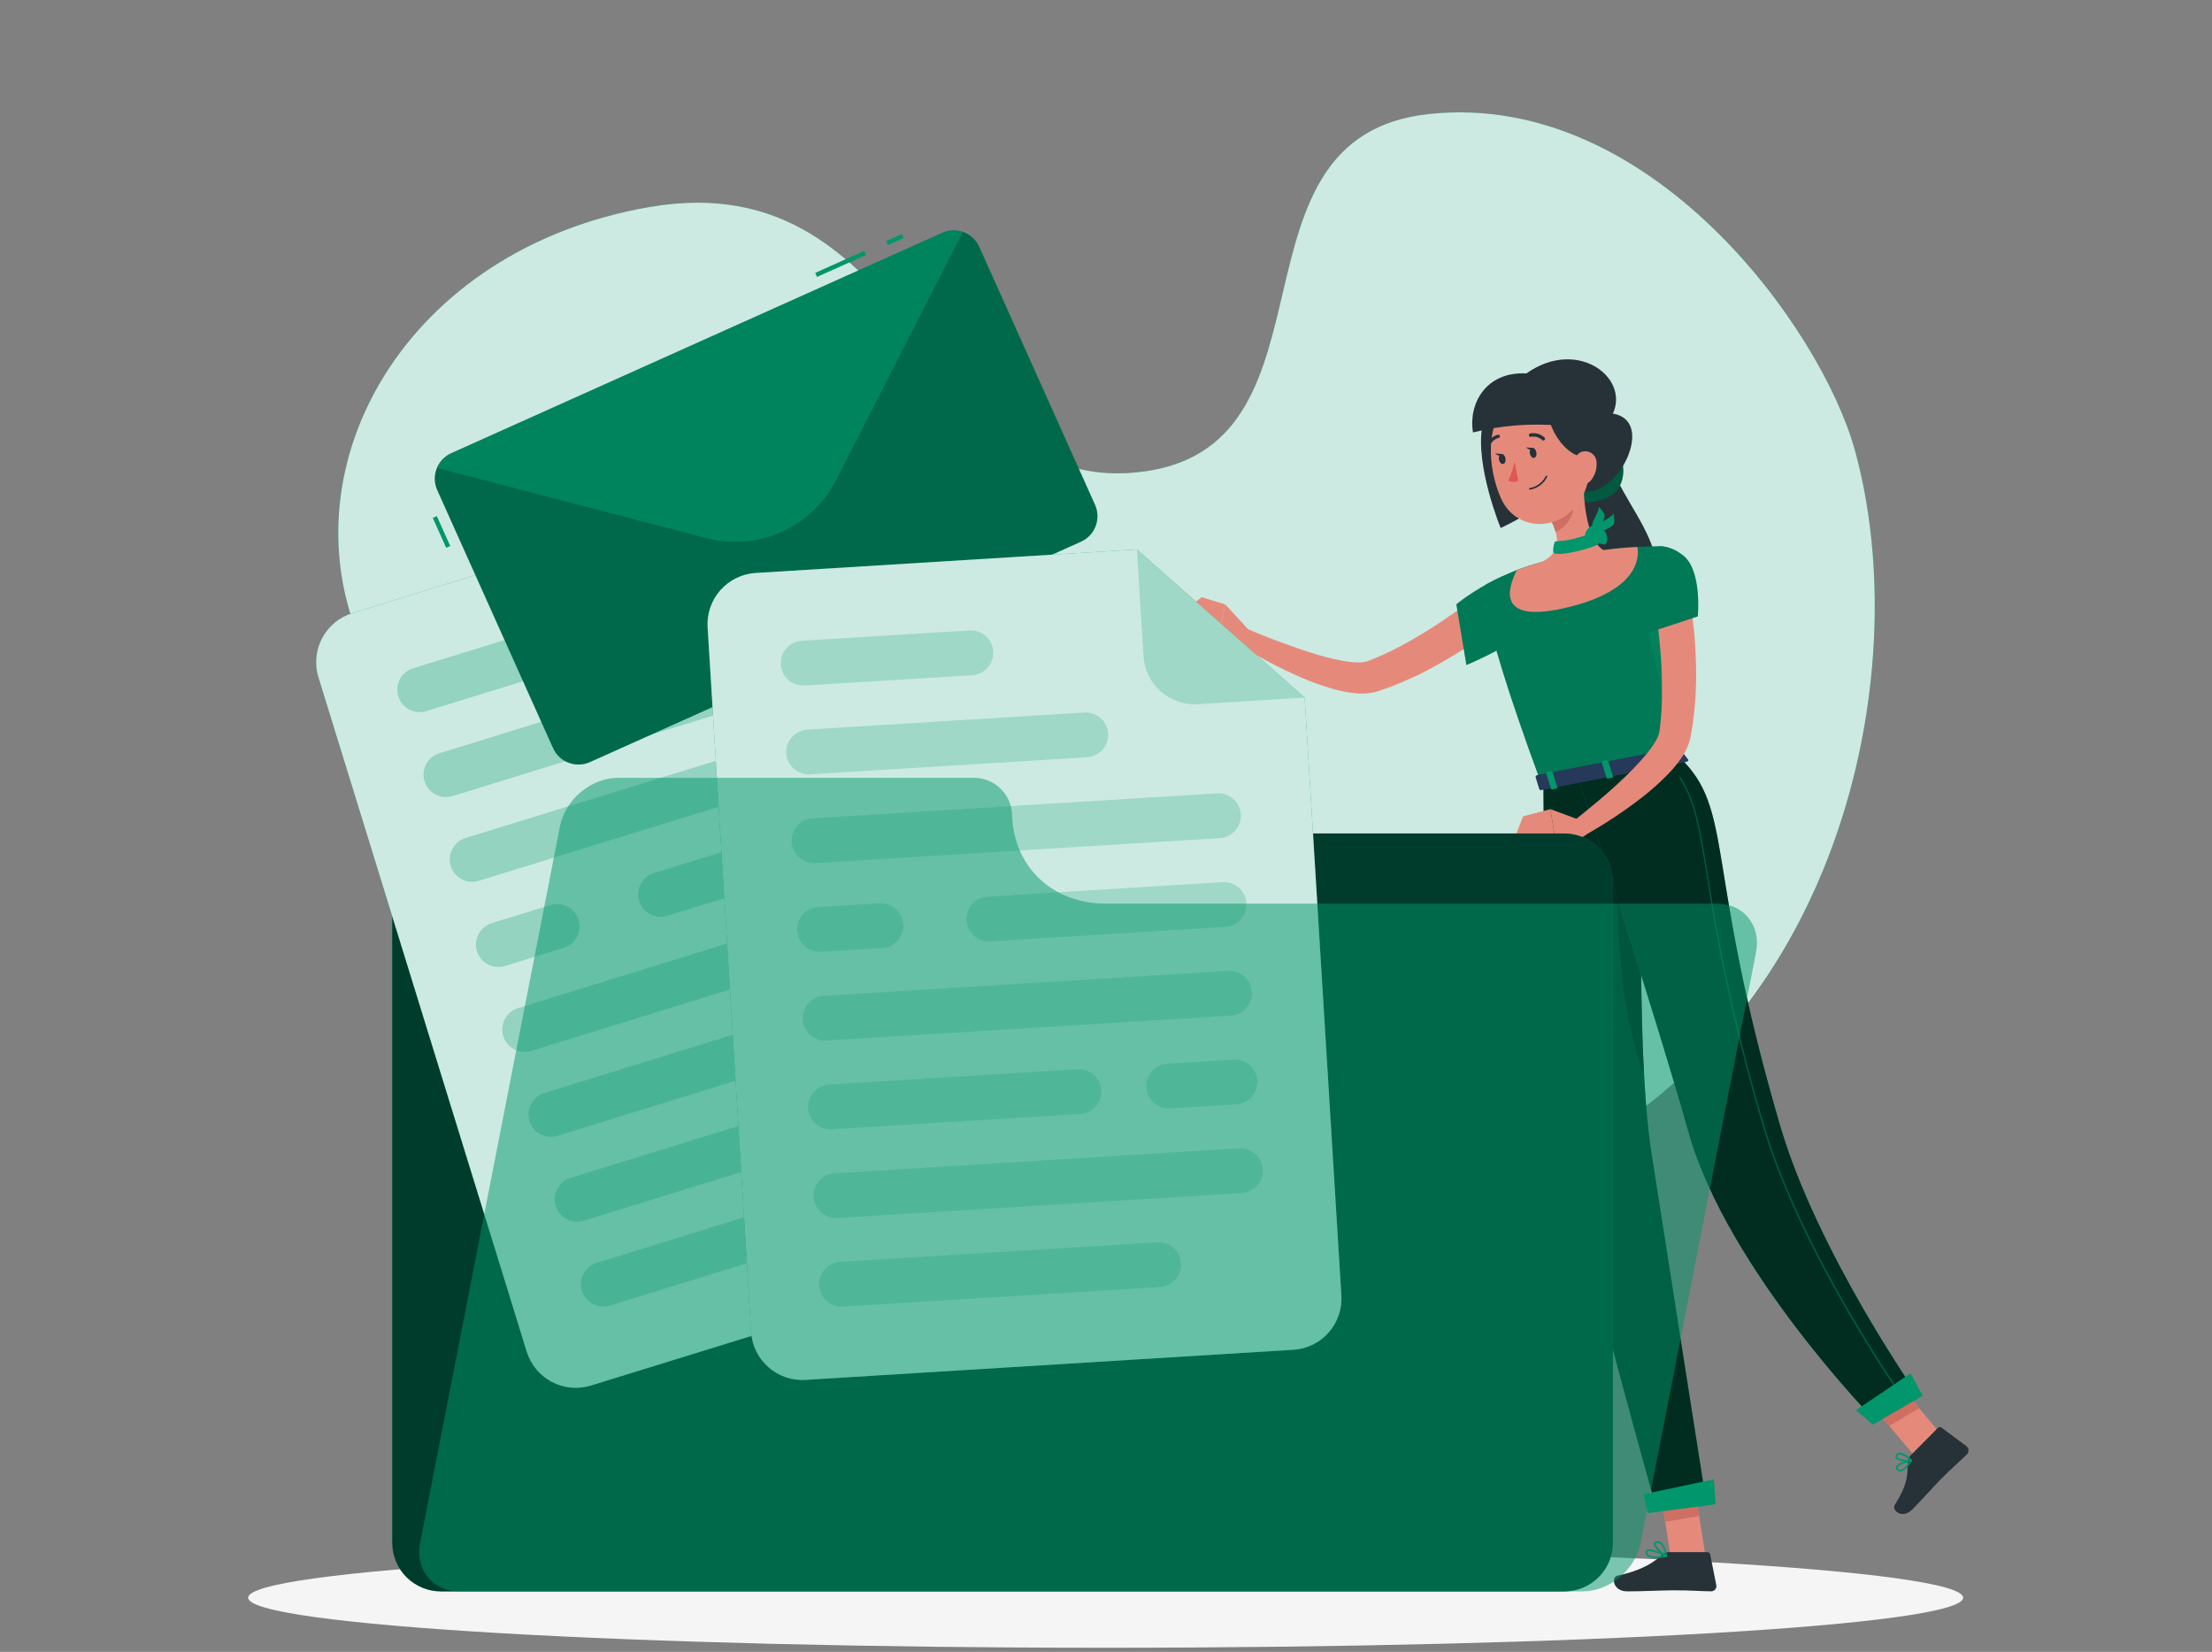 <svg width="537" height="401" viewBox="0 0 537 401" fill="none" xmlns="http://www.w3.org/2000/svg">
<rect x="0" y="0" width="537" height="401" fill="#808080" stroke="none"/>
<path d="M158.579 273.78C165.655 275.796 173.129 275.967 180.29 274.275C187.451 272.584 194.059 269.086 199.485 264.117C210.511 254.111 225.671 249.752 239.876 250.482C265.192 251.695 287.879 265.191 308.965 274.854C318.757 279.363 328.881 283.711 339.994 285.816C366.835 290.937 391.271 277.688 411.069 258.556C451.868 219.163 462.658 154.239 450.311 109.318C442.216 79.9 400.805 21.955 346.951 27.667C295.856 33.099 326.627 107.171 278.302 114.375C224.909 122.341 223.019 38.929 157.602 50.267C98.551 60.51 69.143 112.925 87.589 155.914C96.597 176.904 113.839 193.428 123.019 214.203C132.875 236.503 128.506 264.729 158.579 273.78Z" fill="#01966B"/>
<path opacity="0.8" d="M158.579 273.78C165.655 275.796 173.129 275.967 180.29 274.275C187.451 272.584 194.059 269.086 199.485 264.117C210.511 254.111 225.671 249.752 239.876 250.482C265.192 251.695 287.879 265.191 308.965 274.854C318.757 279.363 328.881 283.711 339.994 285.816C366.835 290.937 391.271 277.688 411.069 258.556C451.868 219.163 462.658 154.239 450.311 109.318C442.216 79.9 400.805 21.955 346.951 27.667C295.856 33.099 326.627 107.171 278.302 114.375C224.909 122.341 223.019 38.929 157.602 50.267C98.551 60.51 69.143 112.925 87.589 155.914C96.597 176.904 113.839 193.428 123.019 214.203C132.875 236.503 128.506 264.729 158.579 273.78Z" fill="white"/>
<path d="M268.412 400.003C383.382 400.003 476.583 394.561 476.583 387.849C476.583 381.137 383.382 375.695 268.412 375.695C153.443 375.695 60.242 381.137 60.242 387.849C60.242 394.561 153.443 400.003 268.412 400.003Z" fill="#F5F5F5"/>
<path d="M392.045 114.882C393.548 119.918 401.3 129.345 401.912 136.205C402.524 143.066 389.307 154.039 389.307 154.039C389.307 154.039 379.429 121.013 385.613 117.159C391.798 113.304 392.045 114.882 392.045 114.882Z" fill="#263238"/>
<path d="M364.903 150.563C362.563 152.517 360.265 154.16 357.871 155.845C355.477 157.531 353.007 159.066 350.495 160.505C347.973 161.997 345.375 163.355 342.711 164.574C341.358 165.186 340.016 165.787 338.62 166.313C337.933 166.593 337.235 166.861 336.527 167.097L334.379 167.849C332.543 168.362 330.623 168.501 328.732 168.257C327.151 168.072 325.587 167.77 324.051 167.355C321.188 166.563 318.385 165.565 315.666 164.37C310.386 162.065 305.292 159.355 300.43 156.264L302.438 152.528C304.972 153.601 307.57 154.675 310.147 155.609C312.724 156.543 315.322 157.531 317.92 158.336C320.453 159.166 323.035 159.84 325.651 160.355C326.851 160.589 328.068 160.737 329.29 160.795C330.202 160.865 331.118 160.771 331.996 160.516C334.445 159.578 336.84 158.503 339.168 157.295C340.36 156.672 341.541 156.039 342.7 155.351C343.86 154.664 345.041 153.999 346.189 153.29C348.498 151.862 350.752 150.348 352.986 148.791C355.219 147.235 357.441 145.57 359.428 143.992L364.903 150.563Z" fill="#E58A7B"/>
<path d="M370.573 139.128C367.91 137.045 356.894 143.862 353.555 146.708L355.992 161.449C355.992 161.449 371.829 154.814 372.774 150.283C373.772 145.548 372.559 140.717 370.573 139.128Z" fill="#01966B"/>
<path opacity="0.2" d="M370.573 139.128C367.91 137.045 356.894 143.862 353.555 146.708L355.992 161.449C355.992 161.449 371.829 154.814 372.774 150.283C373.772 145.548 372.559 140.717 370.573 139.128Z" fill="black"/>
<path d="M407.623 183.735L374.189 190.252C356.914 143.473 360.672 141.938 360.672 141.938C363.101 140.603 365.611 139.42 368.187 138.395L368.638 138.223C370.786 137.439 371.215 137.321 374.071 136.484C378.988 135.314 383.573 134.337 389.252 133.531L390.326 133.381C391.4 133.252 392.377 133.145 393.364 133.048C394.03 132.973 394.696 132.93 395.329 132.887L397.477 132.769C401.148 132.587 403.779 132.64 403.779 132.64C402.759 161.854 404.412 170.239 407.623 183.735Z" fill="#01966B"/>
<path opacity="0.2" d="M407.623 183.735L374.189 190.252C356.914 143.473 360.672 141.938 360.672 141.938C363.101 140.603 365.611 139.42 368.187 138.395L368.638 138.223C370.786 137.439 371.215 137.321 374.071 136.484C378.988 135.314 383.573 134.337 389.252 133.531L390.326 133.381C391.4 133.252 392.377 133.145 393.364 133.048C394.03 132.973 394.696 132.93 395.329 132.887L397.477 132.769C401.148 132.587 403.779 132.64 403.779 132.64C402.759 161.854 404.412 170.239 407.623 183.735Z" fill="black"/>
<path d="M381.437 118.245C379.289 121.799 387.073 123.442 391.679 119.802C395.362 116.882 394.492 110.139 391.336 108.572C388.179 107.004 381.437 118.245 381.437 118.245Z" fill="#01966B"/>
<path opacity="0.4" d="M381.437 118.245C379.289 121.799 387.073 123.442 391.679 119.802C395.362 116.882 394.492 110.139 391.336 108.572C388.179 107.004 381.437 118.245 381.437 118.245Z" fill="black"/>
<path d="M413.979 377.36L405.615 377.983L402.555 358.732L410.919 358.109L413.979 377.36Z" fill="#E58A7B"/>
<path d="M473.139 350.452L466.042 354.918L453.405 339.93L460.502 335.453L473.139 350.452Z" fill="#E58A7B"/>
<path d="M402.555 358.729L404.252 369.423L412.497 368.038L410.93 358.117L402.555 358.729Z" fill="#CF6F64"/>
<path d="M460.513 335.465L453.405 339.931L458.644 346.137L465.902 341.853L460.513 335.465Z" fill="#CF6F64"/>
<path d="M374.706 190.255C374.706 190.255 374.587 256.628 380.009 281.623C385.657 307.627 402.266 366.785 402.266 366.785L414.313 365.228C414.313 365.228 404.897 305.469 400.881 279.626C396.511 251.464 399.196 185.488 399.196 185.488L374.706 190.255Z" fill="#01966B"/>
<path opacity="0.7" d="M374.706 190.255C374.706 190.255 374.587 256.628 380.009 281.623C385.657 307.627 402.266 366.785 402.266 366.785L414.313 365.228C414.313 365.228 404.897 305.469 400.881 279.626C396.511 251.464 399.196 185.488 399.196 185.488L374.706 190.255Z" fill="black"/>
<path opacity="0.5" d="M398.443 214.907L392.538 209.023C392.764 234.523 394.191 247.117 399.098 260.838C398.325 246.333 398.261 229.176 398.443 214.907Z" fill="black"/>
<path d="M383.016 188.538C383.016 188.538 401.021 243.39 409.954 274.988C419.38 308.325 455.519 345.194 455.519 345.194L465.891 339.203C465.891 339.203 441.197 304.202 432.114 273.098C413.647 209.957 421.238 196.579 407.613 183.738L383.016 188.538Z" fill="#01966B"/>
<path opacity="0.7" d="M383.016 188.538C383.016 188.538 401.021 243.39 409.954 274.988C419.38 308.325 455.519 345.194 455.519 345.194L465.891 339.203C465.891 339.203 441.197 304.202 432.114 273.098C413.647 209.957 421.238 196.579 407.613 183.738L383.016 188.538Z" fill="black"/>
<path d="M368.865 98.879C373.654 100.479 378.002 112.364 378.185 117.045C378.367 121.726 364.313 128.179 364.313 128.179C364.313 128.179 358.118 113.148 359.847 103.485C360.598 99.287 368.865 98.879 368.865 98.879Z" fill="#263238"/>
<path d="M303.147 152.923L297.467 146.738L295.609 154.49C295.609 154.49 299.646 158.055 302.91 156.831L303.147 152.923Z" fill="#E58A7B"/>
<path d="M291.712 144.969L287.74 148.125L295.609 154.492L297.467 146.74L291.712 144.969Z" fill="#E58A7B"/>
<path d="M463.819 353.32L470.454 346.631C470.569 346.517 470.721 346.447 470.883 346.435C471.044 346.424 471.205 346.47 471.335 346.567L477.38 351.054C477.529 351.172 477.652 351.32 477.74 351.488C477.829 351.657 477.88 351.842 477.891 352.032C477.902 352.222 477.873 352.412 477.805 352.589C477.737 352.767 477.632 352.928 477.498 353.062C475.136 355.349 473.89 356.337 470.97 359.279C469.177 361.093 466.74 363.917 464.259 366.418C461.779 368.92 459.17 366.59 459.965 365.345C463.583 359.687 462.939 357.572 463.186 354.694C463.223 354.174 463.448 353.686 463.819 353.32Z" fill="#263238"/>
<path d="M405.057 376.781H414.484C414.65 376.781 414.81 376.839 414.938 376.945C415.065 377.051 415.152 377.198 415.182 377.361L416.663 384.812C416.697 384.995 416.689 385.184 416.641 385.364C416.593 385.544 416.506 385.711 416.386 385.854C416.266 385.996 416.116 386.11 415.947 386.188C415.778 386.266 415.594 386.306 415.407 386.305C412.111 386.251 410.522 386.058 406.378 386.058C403.833 386.058 398.572 386.315 395.051 386.315C391.529 386.315 391.153 382.837 392.603 382.525C399.045 381.108 401.568 379.165 403.683 377.297C404.066 376.969 404.553 376.786 405.057 376.781Z" fill="#263238"/>
<g style="mix-blend-mode:multiply" opacity="0.27">
<path d="M404.863 149.574L399.71 152.645L405.658 175.009C404.359 168.234 404.938 160.794 404.863 149.574Z" fill="#01966B"/>
</g>
<path d="M375.576 114.659C379.237 117.719 384.551 122.175 390.811 116.967C396.179 112.48 399.937 100.702 390.306 100.272C385.271 100.047 375.576 114.659 375.576 114.659Z" fill="#263238"/>
<path d="M384.422 116.754C384.422 121.822 385.206 130.958 389.254 133.557C389.254 133.557 388.889 138.775 379.806 140.535C369.831 142.479 374.072 136.509 374.072 136.509C379.269 134.147 378.367 130.132 376.649 126.524L384.422 116.754Z" fill="#E58A7B"/>
<path d="M381.255 120.734L376.66 126.521C377.062 127.358 377.393 128.227 377.647 129.12C379.666 128.411 382.082 125.577 381.878 123.354C381.834 122.45 381.622 121.562 381.255 120.734Z" fill="#CF6F64"/>
<path d="M384.906 105.112C385.979 113.368 386.634 116.836 383.327 121.829C378.356 129.344 367.985 128.861 364.453 121.098C361.232 114.109 360.029 101.773 367.373 96.995C368.988 95.926 370.849 95.288 372.78 95.142C374.711 94.996 376.647 95.346 378.405 96.159C380.162 96.973 381.682 98.223 382.82 99.79C383.958 101.357 384.676 103.189 384.906 105.112Z" fill="#E58A7B"/>
<path d="M370.561 90.652C364.978 94.614 376.177 95.784 376.187 101.528C376.187 103.901 380.085 111.427 385.625 110.997L390.993 101.463C396.64 92.337 383.295 81.601 370.561 90.652Z" fill="#263238"/>
<path d="M370.562 90.653C360.738 90.138 356.454 97.954 357.581 104.976C364.435 103.267 371.523 102.705 378.56 103.311C392.024 104.686 370.562 90.653 370.562 90.653Z" fill="#263238"/>
<path d="M387.589 112.23C387.725 113.833 387.219 115.424 386.182 116.654C384.797 118.275 382.961 117.319 382.317 115.397C381.769 113.658 381.834 110.727 383.702 109.804C384.115 109.613 384.568 109.528 385.022 109.556C385.476 109.584 385.916 109.725 386.301 109.966C386.687 110.207 387.007 110.54 387.231 110.935C387.456 111.331 387.579 111.776 387.589 112.23Z" fill="#E58A7B"/>
<path d="M372.977 109.805C373.106 110.471 372.859 111.072 372.43 111.158C372 111.244 371.538 110.771 371.41 110.084C371.281 109.397 371.528 108.806 371.957 108.72C372.387 108.635 372.848 109.139 372.977 109.805Z" fill="#263238"/>
<path d="M365.472 111.266C365.601 111.932 365.354 112.544 364.924 112.63C364.495 112.716 364.033 112.243 363.904 111.556C363.776 110.869 364.023 110.278 364.452 110.203C364.881 110.128 365.343 110.59 365.472 111.266Z" fill="#263238"/>
<path d="M364.656 110.214L362.971 110.074C362.971 110.074 364.034 111.159 364.656 110.214Z" fill="#263238"/>
<path d="M367.683 112.031C367.382 113.658 366.861 115.236 366.137 116.723C366.522 116.903 366.942 116.996 367.366 116.996C367.791 116.996 368.211 116.903 368.596 116.723L367.683 112.031Z" fill="#DF5753"/>
<path d="M371.398 118.869C371.352 118.869 371.307 118.853 371.271 118.824C371.236 118.794 371.212 118.753 371.204 118.708C371.2 118.682 371.2 118.656 371.206 118.631C371.212 118.606 371.222 118.582 371.237 118.561C371.252 118.54 371.271 118.522 371.293 118.508C371.315 118.495 371.34 118.486 371.365 118.482C372.195 118.338 372.979 118 373.655 117.496C374.33 116.993 374.877 116.337 375.252 115.583C375.262 115.559 375.276 115.537 375.295 115.519C375.313 115.501 375.335 115.486 375.359 115.476C375.383 115.466 375.408 115.461 375.434 115.461C375.46 115.461 375.486 115.466 375.51 115.476C375.534 115.486 375.556 115.5 375.574 115.518C375.592 115.537 375.607 115.558 375.617 115.582C375.627 115.606 375.632 115.632 375.632 115.658C375.632 115.684 375.627 115.71 375.617 115.733C375.224 116.553 374.639 117.266 373.912 117.812C373.185 118.357 372.337 118.72 371.441 118.869H371.398Z" fill="#263238"/>
<path d="M374.705 106.952C374.607 106.953 374.512 106.919 374.437 106.855C374.076 106.512 373.638 106.259 373.16 106.117C372.683 105.975 372.178 105.949 371.688 106.039C371.58 106.066 371.465 106.049 371.37 105.992C371.274 105.935 371.205 105.842 371.178 105.733C371.151 105.625 371.168 105.511 371.226 105.415C371.283 105.319 371.376 105.25 371.484 105.223C372.103 105.102 372.743 105.129 373.349 105.302C373.956 105.476 374.513 105.791 374.974 106.222C375.047 106.296 375.088 106.397 375.088 106.501C375.088 106.606 375.047 106.706 374.974 106.78C374.944 106.826 374.904 106.865 374.858 106.895C374.812 106.925 374.76 106.944 374.705 106.952Z" fill="#263238"/>
<path d="M361.318 108.44C361.268 108.451 361.217 108.451 361.167 108.44C361.118 108.42 361.074 108.391 361.036 108.353C360.999 108.316 360.969 108.271 360.949 108.222C360.929 108.173 360.919 108.121 360.92 108.068C360.92 108.015 360.932 107.963 360.953 107.914C361.181 107.327 361.547 106.803 362.02 106.387C362.492 105.97 363.058 105.673 363.669 105.52C363.721 105.509 363.774 105.509 363.826 105.52C363.877 105.53 363.926 105.551 363.969 105.581C364.013 105.611 364.049 105.65 364.077 105.695C364.105 105.74 364.123 105.79 364.131 105.842C364.142 105.893 364.142 105.945 364.132 105.996C364.122 106.047 364.102 106.096 364.073 106.139C364.044 106.182 364.007 106.219 363.963 106.247C363.919 106.276 363.87 106.295 363.819 106.304C363.337 106.435 362.891 106.678 362.519 107.011C362.146 107.345 361.856 107.76 361.672 108.226C361.637 108.29 361.586 108.343 361.524 108.381C361.462 108.419 361.391 108.439 361.318 108.44Z" fill="#263238"/>
<path d="M461.327 357.217C461.143 357.213 460.963 357.163 460.802 357.073C460.641 356.984 460.505 356.856 460.404 356.702C460.328 356.611 460.276 356.502 460.256 356.385C460.235 356.268 460.245 356.148 460.286 356.036C460.662 355.027 463.625 354.383 463.958 354.308C463.996 354.301 464.036 354.305 464.072 354.321C464.108 354.336 464.14 354.361 464.162 354.394C464.184 354.425 464.197 354.462 464.197 354.501C464.197 354.54 464.184 354.577 464.162 354.608C463.582 355.564 462.444 357.164 461.381 357.217H461.327ZM463.571 354.802C462.401 355.102 460.855 355.639 460.662 356.176C460.643 356.225 460.639 356.279 460.65 356.331C460.661 356.382 460.688 356.429 460.726 356.466C460.792 356.577 460.887 356.668 461 356.73C461.113 356.792 461.241 356.823 461.37 356.82C461.939 356.788 462.744 356.047 463.571 354.802Z" fill="#01966B"/>
<path d="M463.088 354.802C462.014 354.802 460.672 354.533 460.275 353.953C460.187 353.822 460.146 353.663 460.16 353.505C460.173 353.347 460.241 353.199 460.35 353.084C460.444 352.964 460.563 352.866 460.698 352.795C460.833 352.725 460.982 352.684 461.134 352.676H461.22C462.422 352.676 464.076 354.297 464.14 354.361C464.166 354.386 464.185 354.416 464.194 354.451C464.203 354.485 464.203 354.521 464.194 354.555C464.184 354.588 464.166 354.618 464.142 354.642C464.118 354.667 464.087 354.685 464.054 354.694C463.738 354.77 463.413 354.807 463.088 354.802ZM461.22 353.073H461.155C461.059 353.076 460.965 353.101 460.879 353.146C460.794 353.19 460.719 353.254 460.661 353.331C460.511 353.535 460.554 353.653 460.608 353.728C460.93 354.222 462.573 354.501 463.582 354.383C462.938 353.727 462.117 353.272 461.22 353.073Z" fill="#01966B"/>
<path d="M401.977 378.248C401.255 378.312 400.532 378.13 399.926 377.732C399.783 377.621 399.67 377.474 399.599 377.307C399.528 377.14 399.5 376.958 399.518 376.777C399.517 376.669 399.545 376.563 399.598 376.469C399.65 376.375 399.726 376.296 399.819 376.24C400.807 375.66 404.264 377.378 404.65 377.571C404.687 377.591 404.716 377.62 404.735 377.657C404.755 377.693 404.762 377.734 404.758 377.775C404.752 377.816 404.735 377.854 404.709 377.884C404.682 377.915 404.647 377.937 404.607 377.947C403.742 378.128 402.861 378.229 401.977 378.248ZM400.388 376.508C400.262 376.5 400.136 376.526 400.023 376.584C399.986 376.603 399.957 376.633 399.937 376.669C399.918 376.705 399.911 376.747 399.915 376.788C399.905 376.909 399.924 377.031 399.97 377.143C400.017 377.255 400.09 377.354 400.184 377.432C400.721 377.893 402.106 377.969 403.931 377.668C402.823 377.087 401.625 376.695 400.388 376.508Z" fill="#01966B"/>
<path d="M404.564 377.929H404.489C403.415 377.467 401.343 375.642 401.494 374.708C401.494 374.493 401.687 374.214 402.224 374.16H402.385C404.253 374.16 404.736 377.574 404.757 377.725C404.762 377.761 404.758 377.797 404.745 377.831C404.732 377.865 404.71 377.895 404.682 377.918C404.645 377.933 404.604 377.936 404.564 377.929ZM402.417 374.536H402.299C401.955 374.536 401.934 374.697 401.934 374.74C401.848 375.309 403.265 376.737 404.339 377.37C404.124 376.533 403.576 374.557 402.374 374.557L402.417 374.536Z" fill="#01966B"/>
<path d="M372.161 108.752L370.476 108.602C370.476 108.602 371.539 109.697 372.161 108.752Z" fill="#263238"/>
<path d="M379.537 147.673C361.575 151.678 367.126 140.812 368.2 138.418L368.651 138.246C370.798 137.462 371.227 137.344 374.083 136.507C379.067 135.162 384.14 134.175 389.265 133.554L390.338 133.404C391.412 133.264 392.389 133.157 393.377 133.071C394.043 132.996 394.708 132.953 395.342 132.91L397.489 132.781C397.854 134.456 398.745 143.41 379.537 147.673Z" fill="#E58A7B"/>
<path d="M407.732 181.676L409.826 184.382C409.987 184.586 409.761 184.876 409.375 184.951L374.309 191.779C374.009 191.844 373.729 191.779 373.676 191.554L372.785 188.623C372.785 188.419 372.956 188.193 373.278 188.129L407.141 181.537C407.243 181.507 407.352 181.504 407.455 181.528C407.559 181.553 407.654 181.604 407.732 181.676Z" fill="#26395A"/>
<path d="M403.918 186.347L404.831 186.175C405.014 186.175 405.132 186.025 405.099 185.907L403.918 182.106C403.918 181.988 403.704 181.934 403.521 181.966L402.619 182.138C402.437 182.138 402.319 182.299 402.351 182.406L403.532 186.218C403.564 186.325 403.747 186.39 403.918 186.347Z" fill="#01966B"/>
<path d="M383.381 199.016L376.391 196.418L377.465 203.064C377.465 203.064 382.533 204.889 385.12 202.549L383.381 199.016Z" fill="#E58A7B"/>
<path d="M369.735 198.179L368.071 202.538L377.465 203.064L376.391 196.418L369.735 198.179Z" fill="#E58A7B"/>
<path d="M376.917 191.608L377.83 191.437C378.001 191.437 378.13 191.286 378.087 191.168L376.906 187.368C376.906 187.249 376.702 187.196 376.52 187.228L375.607 187.4C375.425 187.4 375.307 187.561 375.35 187.668L376.531 191.48C376.563 191.587 376.735 191.651 376.917 191.608Z" fill="#01966B"/>
<path d="M390.425 188.968L391.327 188.796C391.509 188.796 391.627 188.646 391.595 188.528L390.414 184.727C390.414 184.609 390.199 184.555 390.017 184.587L389.115 184.759C388.932 184.759 388.814 184.92 388.846 185.028L390.027 188.839C390.07 188.901 390.132 188.947 390.204 188.971C390.276 188.994 390.353 188.993 390.425 188.968Z" fill="#01966B"/>
<path d="M386.6 129.291C387.363 129.001 388.318 131.686 388.082 132.029C387.534 132.813 377.507 135.551 377.056 134.015C377.028 133.183 377.155 132.353 377.431 131.568C377.721 131.052 379.944 131.997 386.6 129.291Z" fill="#01966B"/>
<path d="M384.905 129.355C385.291 128.464 386.397 127.036 387.363 127.852C388.33 128.668 388.738 130.429 388.104 130.719C387.471 131.009 384.239 130.848 384.905 129.355Z" fill="#01966B"/>
<path d="M386.957 129.82C387.622 129.112 389.104 128.135 389.78 129.23C390.457 130.325 390.21 132.118 389.523 132.172C388.836 132.225 385.829 130.991 386.957 129.82Z" fill="#01966B"/>
<path d="M387.321 129.658C387.267 129.088 387.379 128.513 387.644 128.005C387.909 127.496 388.315 127.075 388.814 126.792C390.038 125.997 391.23 125.482 391.702 124.645C391.905 125.43 391.946 126.248 391.82 127.05C391.573 128.198 387.762 129.079 388.019 130.077L387.321 129.658Z" fill="#01966B"/>
<path d="M387.159 129.606C386.804 129.155 386.586 128.611 386.533 128.04C386.479 127.468 386.592 126.894 386.859 126.385C387.438 125.054 388.168 123.98 388.125 123.035C388.722 123.584 389.2 124.249 389.532 124.989C389.94 126.063 387.224 128.887 387.986 129.595L387.159 129.606Z" fill="#01966B"/>
<path d="M461.833 339.343C461.811 339.342 461.789 339.336 461.771 339.325C461.752 339.314 461.736 339.298 461.725 339.279C461.478 338.935 436.935 303.913 427.937 273.142C422.066 253.404 417.553 233.286 414.431 212.931C412.573 201.465 411.446 194.54 407.753 188.86C407.728 188.834 407.714 188.799 407.714 188.763C407.714 188.727 407.728 188.693 407.753 188.667C407.778 188.645 407.81 188.633 407.844 188.633C407.878 188.633 407.91 188.645 407.935 188.667C411.672 194.4 412.799 201.347 414.656 212.845C417.793 233.171 422.313 253.259 428.184 272.97C437.171 303.698 461.693 338.678 461.94 339.032C461.96 339.058 461.971 339.09 461.971 339.123C461.971 339.156 461.96 339.188 461.94 339.214C461.938 339.245 461.927 339.273 461.908 339.297C461.888 339.32 461.862 339.336 461.833 339.343Z" fill="#01966B"/>
<path opacity="0.4" d="M461.833 339.343C461.811 339.342 461.789 339.336 461.771 339.325C461.752 339.314 461.736 339.298 461.725 339.279C461.478 338.935 436.935 303.913 427.937 273.142C422.066 253.404 417.553 233.286 414.431 212.931C412.573 201.465 411.446 194.54 407.753 188.86C407.728 188.834 407.714 188.799 407.714 188.763C407.714 188.727 407.728 188.693 407.753 188.667C407.778 188.645 407.81 188.633 407.844 188.633C407.878 188.633 407.91 188.645 407.935 188.667C411.672 194.4 412.799 201.347 414.656 212.845C417.793 233.171 422.313 253.259 428.184 272.97C437.171 303.698 461.693 338.678 461.94 339.032C461.96 339.058 461.971 339.09 461.971 339.123C461.971 339.156 461.96 339.188 461.94 339.214C461.938 339.245 461.927 339.273 461.908 339.297C461.888 339.32 461.862 339.336 461.833 339.343Z" fill="black"/>
<path d="M416.47 365.183L400.064 367.309L398.99 362.735L416.072 359.117L416.47 365.183Z" fill="#01966B"/>
<path d="M466.76 338.837L454.66 345.826L450.58 342.337L463.818 333.383L466.76 338.837Z" fill="#01966B"/>
<path d="M409.974 144.012C410.554 146.996 410.887 149.809 411.209 152.719C411.531 155.629 411.649 158.506 411.735 161.416C411.82 164.348 411.756 167.283 411.541 170.209C411.423 171.68 411.295 173.151 411.091 174.632C411.005 175.362 410.908 176.103 410.768 176.844L410.371 179.12C409.931 180.975 409.124 182.724 407.998 184.263C407.075 185.558 406.056 186.782 404.949 187.924C402.877 190.052 400.653 192.026 398.293 193.829C393.727 197.344 388.895 200.5 383.841 203.267L381.544 199.702C383.691 197.995 385.838 196.234 387.986 194.441C390.133 192.648 392.173 190.834 394.138 188.944C396.079 187.125 397.911 185.193 399.624 183.157C400.411 182.215 401.128 181.218 401.771 180.172C402.278 179.411 402.642 178.563 402.845 177.671C403.194 175.064 403.398 172.441 403.457 169.812C403.457 168.47 403.457 167.127 403.457 165.785C403.457 164.443 403.403 163.08 403.339 161.727C403.21 159.021 402.963 156.359 402.673 153.61C402.383 150.862 402.007 148.145 401.599 145.601L409.974 144.012Z" fill="#E58A7B"/>
<path d="M408.676 134.884C413.26 138.598 412.165 149.636 412.165 149.636L396.705 154.725C396.705 154.725 397.413 142.002 398.186 137.428C399.088 131.985 404.156 131.222 408.676 134.884Z" fill="#01966B"/>
<path opacity="0.2" d="M408.676 134.884C413.26 138.598 412.165 149.636 412.165 149.636L396.705 154.725C396.705 154.725 397.413 142.002 398.186 137.428C399.088 131.985 404.156 131.222 408.676 134.884Z" fill="black"/>
<path d="M204.435 180.94C203.835 178.336 202.37 176.013 200.28 174.35C198.19 172.687 195.597 171.781 192.926 171.781H107.033C103.901 171.781 100.897 173.026 98.682 175.24C96.467 177.455 95.223 180.459 95.223 183.591V374.508C95.223 377.641 96.467 380.645 98.682 382.859C100.897 385.074 103.901 386.318 107.033 386.318H379.741C382.873 386.318 385.877 385.074 388.092 382.859C390.307 380.645 391.551 377.641 391.551 374.508V214.137C391.551 211.005 390.307 208.001 388.092 205.786C385.877 203.571 382.873 202.327 379.741 202.327H231.309C225.07 202.328 219.016 200.213 214.135 196.329C209.254 192.444 205.834 187.019 204.435 180.94Z" fill="#01966B"/>
<path opacity="0.6" d="M204.435 180.94C203.835 178.336 202.37 176.013 200.28 174.35C198.19 172.687 195.597 171.781 192.926 171.781H107.033C103.901 171.781 100.897 173.026 98.682 175.24C96.467 177.455 95.223 180.459 95.223 183.591V374.508C95.223 377.641 96.467 380.645 98.682 382.859C100.897 385.074 103.901 386.318 107.033 386.318H379.741C382.873 386.318 385.877 385.074 388.092 382.859C390.307 380.645 391.551 377.641 391.551 374.508V214.137C391.551 211.005 390.307 208.001 388.092 205.786C385.877 203.571 382.873 202.327 379.741 202.327H231.309C225.07 202.328 219.016 200.213 214.135 196.329C209.254 192.444 205.834 187.019 204.435 180.94Z" fill="black"/>
<path opacity="0.22" d="M174.114 121.477L181.769 146.267C182.746 149.422 184.935 152.061 187.856 153.603C190.777 155.145 194.191 155.464 197.347 154.491L222.127 146.836L174.114 121.477Z" fill="#01966B"/>
<path d="M174.114 121.477L85.538 148.844C83.975 149.324 82.521 150.108 81.26 151.151C80 152.194 78.958 153.475 78.193 154.921C77.428 156.366 76.956 157.949 76.803 159.578C76.65 161.206 76.82 162.849 77.303 164.412L127.872 328.122C128.355 329.686 129.141 331.138 130.185 332.398C131.229 333.657 132.511 334.698 133.958 335.462C135.405 336.226 136.988 336.697 138.616 336.849C140.245 337 141.888 336.83 143.451 336.347L256.818 301.324C258.381 300.843 259.833 300.058 261.092 299.015C262.351 297.972 263.393 296.69 264.157 295.245C264.92 293.799 265.392 292.217 265.544 290.589C265.696 288.96 265.525 287.318 265.042 285.756L222.096 146.836L174.114 121.477Z" fill="#01966B"/>
<path opacity="0.8" d="M174.114 121.477L85.538 148.844C83.975 149.324 82.521 150.108 81.26 151.151C80 152.194 78.958 153.475 78.193 154.921C77.428 156.366 76.956 157.949 76.803 159.578C76.65 161.206 76.82 162.849 77.303 164.412L127.872 328.122C128.355 329.686 129.141 331.138 130.185 332.398C131.229 333.657 132.511 334.698 133.958 335.462C135.405 336.226 136.988 336.697 138.616 336.849C140.245 337 141.888 336.83 143.451 336.347L256.818 301.324C258.381 300.843 259.833 300.058 261.092 299.015C262.351 297.972 263.393 296.69 264.157 295.245C264.92 293.799 265.392 292.217 265.544 290.589C265.696 288.96 265.525 287.318 265.042 285.756L222.096 146.836L174.114 121.477Z" fill="white"/>
<g opacity="0.28">
<path d="M221.776 294.171L148.081 316.933C146.702 317.356 145.213 317.217 143.937 316.545C142.661 315.873 141.704 314.723 141.274 313.347C140.854 311.969 140.997 310.48 141.671 309.207C142.344 307.934 143.495 306.979 144.87 306.551L218.566 283.779C219.945 283.356 221.436 283.497 222.712 284.171C223.988 284.845 224.945 285.997 225.373 287.375C225.792 288.753 225.65 290.242 224.976 291.515C224.302 292.788 223.152 293.743 221.776 294.171Z" fill="#01966B"/>
</g>
<g opacity="0.28">
<path d="M142.464 160.589L103.49 172.625C102.112 173.045 100.624 172.904 99.349 172.233C98.074 171.561 97.116 170.413 96.683 169.039C96.264 167.659 96.406 166.17 97.08 164.894C97.753 163.619 98.904 162.662 100.28 162.232L139.254 150.196C140.632 149.77 142.123 149.908 143.399 150.581C144.676 151.253 145.633 152.404 146.061 153.782C146.481 155.162 146.338 156.651 145.664 157.927C144.991 159.202 143.84 160.159 142.464 160.589Z" fill="#01966B"/>
</g>
<g opacity="0.28">
<path d="M174.264 173.36L109.845 193.255C108.47 193.668 106.987 193.522 105.719 192.848C104.451 192.175 103.499 191.029 103.071 189.658C102.648 188.281 102.788 186.793 103.46 185.519C104.132 184.245 105.281 183.29 106.657 182.862L171.076 162.967C172.454 162.544 173.944 162.683 175.219 163.355C176.495 164.027 177.452 165.177 177.883 166.553C178.299 167.935 178.152 169.426 177.474 170.701C176.797 171.976 175.643 172.931 174.264 173.36Z" fill="#01966B"/>
</g>
<g opacity="0.28">
<path d="M210.23 184.833L116.221 213.822C114.844 214.245 113.356 214.105 112.082 213.433C110.808 212.761 109.853 211.611 109.425 210.236C109.005 208.858 109.146 207.369 109.817 206.095C110.489 204.82 111.637 203.862 113.011 203.429L207.02 174.441C208.397 174.02 209.884 174.162 211.157 174.833C212.43 175.505 213.386 176.653 213.816 178.027C214.24 179.405 214.1 180.894 213.428 182.17C212.756 183.446 211.606 184.403 210.23 184.833Z" fill="#01966B"/>
</g>
<g opacity="0.28">
<path d="M216.597 205.447L161.948 222.336C160.569 222.756 159.081 222.613 157.808 221.939C156.535 221.265 155.58 220.115 155.151 218.739C154.731 217.362 154.873 215.876 155.544 214.602C156.216 213.329 157.364 212.373 158.737 211.943L213.386 195.054C214.766 194.638 216.254 194.781 217.529 195.455C218.803 196.128 219.76 197.277 220.193 198.651C220.613 200.029 220.47 201.518 219.796 202.791C219.122 204.064 217.972 205.019 216.597 205.447Z" fill="#01966B"/>
</g>
<g opacity="0.28">
<path d="M136.889 230.08L122.599 234.493C121.221 234.916 119.731 234.776 118.456 234.104C117.18 233.432 116.222 232.283 115.792 230.907C115.369 229.527 115.51 228.036 116.184 226.76C116.859 225.484 118.011 224.528 119.389 224.1L133.679 219.687C135.057 219.267 136.546 219.408 137.821 220.079C139.095 220.751 140.053 221.899 140.486 223.273C140.903 224.653 140.759 226.141 140.086 227.415C139.413 228.69 138.264 229.647 136.889 230.08Z" fill="#01966B"/>
</g>
<g opacity="0.28">
<path d="M222.977 226.076L128.968 255.118C127.59 255.538 126.101 255.395 124.828 254.721C123.555 254.047 122.6 252.897 122.171 251.521C121.748 250.144 121.888 248.656 122.561 247.382C123.233 246.109 124.382 245.153 125.757 244.725L219.767 215.683C221.143 215.263 222.63 215.404 223.903 216.076C225.176 216.747 226.132 217.895 226.563 219.269C226.986 220.647 226.846 222.137 226.174 223.412C225.502 224.688 224.353 225.645 222.977 226.076Z" fill="#01966B"/>
</g>
<g opacity="0.28">
<path d="M193.066 257.895L135.336 275.729C133.959 276.149 132.472 276.008 131.199 275.336C129.926 274.664 128.97 273.516 128.539 272.143C128.119 270.765 128.26 269.276 128.931 268.001C129.603 266.726 130.751 265.769 132.125 265.336L189.856 247.502C191.235 247.083 192.725 247.225 194 247.899C195.275 248.572 196.232 249.723 196.663 251.099C197.085 252.477 196.944 253.967 196.269 255.241C195.595 256.515 194.443 257.47 193.066 257.895Z" fill="#01966B"/>
</g>
<g opacity="0.28">
<path d="M229.343 246.696L213.936 251.452C212.557 251.872 211.067 251.729 209.792 251.056C208.517 250.382 207.56 249.231 207.13 247.855C206.71 246.477 206.853 244.989 207.527 243.715C208.2 242.442 209.351 241.487 210.726 241.059L226.133 236.303C227.51 235.88 228.998 236.019 230.272 236.692C231.546 237.364 232.501 238.513 232.929 239.889C233.353 241.267 233.213 242.756 232.541 244.032C231.869 245.308 230.719 246.265 229.343 246.696Z" fill="#01966B"/>
</g>
<g opacity="0.28">
<path d="M235.71 267.333L141.722 296.322C140.343 296.745 138.852 296.604 137.576 295.929C136.3 295.255 135.343 294.103 134.915 292.725C134.493 291.347 134.634 289.857 135.308 288.583C135.983 287.309 137.135 286.355 138.512 285.929L232.51 256.887C233.89 256.47 235.378 256.613 236.653 257.287C237.927 257.96 238.884 259.109 239.317 260.483C239.533 261.17 239.611 261.892 239.546 262.609C239.481 263.326 239.275 264.023 238.94 264.659C238.604 265.296 238.146 265.86 237.592 266.319C237.038 266.778 236.398 267.123 235.71 267.333Z" fill="#01966B"/>
</g>
<path d="M237.729 59.916L265.837 122.553C266.567 124.188 266.619 126.046 265.984 127.719C265.348 129.393 264.075 130.747 262.444 131.486L143.204 185.007C141.57 185.74 139.711 185.794 138.036 185.158C136.362 184.522 135.008 183.248 134.272 181.615L106.153 118.978C105.417 117.342 105.361 115.481 105.997 113.803C106.633 112.126 107.91 110.77 109.545 110.034L228.785 56.513C230.423 55.783 232.283 55.732 233.959 56.37C235.635 57.007 236.99 58.282 237.729 59.916Z" fill="#01966B"/>
<path opacity="0.3" d="M237.729 59.916L265.837 122.553C266.567 124.188 266.619 126.046 265.984 127.719C265.348 129.393 264.075 130.747 262.444 131.486L143.204 185.007C141.57 185.74 139.711 185.794 138.036 185.158C136.362 184.522 135.008 183.248 134.272 181.615L106.153 118.978C105.417 117.342 105.361 115.481 105.997 113.803C106.633 112.126 107.91 110.77 109.545 110.034L228.785 56.513C230.423 55.783 232.283 55.732 233.959 56.37C235.635 57.007 236.99 58.282 237.729 59.916Z" fill="black"/>
<path d="M218.935 56.822L215.124 58.531L215.564 59.511L219.374 57.801L218.935 56.822Z" fill="#01966B"/>
<path d="M209.788 60.916L197.906 66.246L198.345 67.226L210.228 61.895L209.788 60.916Z" fill="#01966B"/>
<path d="M106.046 125.291L105.066 125.73L108.321 132.978L109.3 132.539L106.046 125.291Z" fill="#01966B"/>
<path opacity="0.6" d="M233.734 56.286L202.985 116.518C200.131 122.1 195.459 126.542 189.739 129.109C184.019 131.677 177.594 132.215 171.527 130.636L106.088 113.576C106.759 112.006 107.992 110.742 109.545 110.033L228.785 56.511C230.347 55.813 232.115 55.732 233.734 56.286Z" fill="#01966B"/>
<path d="M276.004 133.375L183.476 139.087C181.842 139.184 180.242 139.603 178.769 140.319C177.297 141.035 175.98 142.034 174.894 143.26C173.808 144.485 172.974 145.913 172.44 147.461C171.907 149.009 171.684 150.648 171.784 152.282L182.338 323.293C182.437 324.929 182.857 326.529 183.575 328.002C184.293 329.475 185.294 330.792 186.522 331.877C187.75 332.962 189.18 333.794 190.73 334.326C192.28 334.858 193.919 335.078 195.555 334.975L313.979 327.663C315.612 327.565 317.209 327.145 318.679 326.428C320.15 325.711 321.464 324.711 322.547 323.485C323.63 322.26 324.461 320.832 324.991 319.285C325.522 317.737 325.742 316.1 325.639 314.468L316.727 169.342L276.004 133.375Z" fill="#01966B"/>
<path opacity="0.8" d="M276.004 133.375L183.476 139.087C181.842 139.184 180.242 139.603 178.769 140.319C177.297 141.035 175.98 142.034 174.894 143.26C173.808 144.485 172.974 145.913 172.44 147.461C171.907 149.009 171.684 150.648 171.784 152.282L182.338 323.293C182.437 324.929 182.857 326.529 183.575 328.002C184.293 329.475 185.294 330.792 186.522 331.877C187.75 332.962 189.18 333.794 190.73 334.326C192.28 334.858 193.919 335.078 195.555 334.975L313.979 327.663C315.612 327.565 317.209 327.145 318.679 326.428C320.15 325.711 321.464 324.711 322.547 323.485C323.63 322.26 324.461 320.832 324.991 319.285C325.522 317.737 325.742 316.1 325.639 314.468L316.727 169.342L276.004 133.375Z" fill="white"/>
<g opacity="0.22">
<path d="M281.599 312.431L204.607 317.187C203.169 317.269 201.756 316.779 200.678 315.824C199.6 314.868 198.943 313.525 198.852 312.087C198.77 310.649 199.258 309.237 200.211 308.158C201.164 307.078 202.505 306.418 203.941 306.322L280.933 301.576C282.371 301.491 283.785 301.978 284.865 302.931C285.946 303.885 286.605 305.227 286.698 306.665C286.784 308.105 286.295 309.52 285.339 310.601C284.383 311.682 283.038 312.339 281.599 312.431Z" fill="#01966B"/>
</g>
<g opacity="0.22">
<path d="M236.033 163.917L195.309 166.408C193.872 166.49 192.46 166.002 191.38 165.049C190.3 164.096 189.64 162.755 189.544 161.319C189.461 159.879 189.951 158.466 190.906 157.386C191.862 156.306 193.205 155.647 194.644 155.553L235.367 153.041C236.805 152.956 238.217 153.443 239.296 154.397C240.374 155.351 241.031 156.693 241.122 158.13C241.213 159.572 240.729 160.991 239.775 162.076C238.82 163.161 237.475 163.823 236.033 163.917Z" fill="#01966B"/>
</g>
<g opacity="0.22">
<path d="M263.927 183.826L196.641 187.97C195.202 188.058 193.786 187.572 192.706 186.618C191.625 185.664 190.966 184.32 190.875 182.881C190.79 181.441 191.279 180.026 192.235 178.945C193.19 177.865 194.535 177.207 195.975 177.115L263.25 172.971C264.689 172.883 266.105 173.369 267.185 174.323C268.266 175.277 268.925 176.621 269.016 178.06C269.101 179.499 268.614 180.912 267.66 181.993C266.707 183.073 265.364 183.732 263.927 183.826Z" fill="#01966B"/>
</g>
<g opacity="0.22">
<path d="M296.167 203.456L197.971 209.512C196.528 209.6 195.109 209.113 194.024 208.157C192.94 207.201 192.278 205.854 192.184 204.412C192.099 202.975 192.586 201.562 193.54 200.484C194.494 199.405 195.836 198.748 197.273 198.657L295.48 192.591C296.918 192.509 298.331 192.999 299.409 193.954C300.487 194.91 301.144 196.253 301.235 197.691C301.32 199.126 300.836 200.536 299.887 201.616C298.938 202.696 297.601 203.357 296.167 203.456Z" fill="#01966B"/>
</g>
<g opacity="0.22">
<path d="M297.499 224.998L240.413 228.519C238.974 228.605 237.561 228.117 236.48 227.164C235.4 226.21 234.741 224.868 234.647 223.43C234.559 221.991 235.045 220.576 235.999 219.495C236.953 218.414 238.297 217.756 239.736 217.665L296.822 214.143C298.261 214.055 299.677 214.541 300.758 215.495C301.838 216.449 302.497 217.793 302.588 219.232C302.673 220.67 302.186 222.084 301.232 223.164C300.279 224.245 298.937 224.904 297.499 224.998Z" fill="#01966B"/>
</g>
<g opacity="0.22">
<path d="M214.227 230.129L199.292 231.053C197.855 231.138 196.443 230.65 195.364 229.696C194.286 228.743 193.629 227.4 193.538 225.963C193.452 224.525 193.94 223.111 194.893 222.031C195.847 220.951 197.189 220.292 198.627 220.198L213.561 219.275C215.001 219.192 216.414 219.682 217.494 220.637C218.574 221.592 219.233 222.936 219.327 224.374C219.409 225.813 218.919 227.225 217.963 228.303C217.008 229.382 215.665 230.038 214.227 230.129Z" fill="#01966B"/>
</g>
<g opacity="0.22">
<path d="M298.831 246.54L200.624 252.595C199.186 252.681 197.772 252.193 196.692 251.24C195.612 250.286 194.953 248.944 194.859 247.506C194.776 246.067 195.266 244.653 196.221 243.573C197.177 242.493 198.52 241.835 199.959 241.741L298.155 235.685C299.595 235.6 301.01 236.089 302.091 237.045C303.171 238 303.829 239.345 303.92 240.785C304.006 242.222 303.518 243.635 302.564 244.713C301.61 245.792 300.268 246.449 298.831 246.54Z" fill="#01966B"/>
</g>
<g opacity="0.22">
<path d="M262.263 270.414L201.955 274.14C200.516 274.222 199.102 273.732 198.022 272.777C196.943 271.822 196.284 270.479 196.19 269.04C196.108 267.602 196.598 266.189 197.553 265.111C198.509 264.033 199.852 263.377 201.29 263.285L261.597 259.56C263.035 259.477 264.448 259.967 265.526 260.923C266.604 261.878 267.26 263.222 267.352 264.66C267.44 266.098 266.953 267.512 265.999 268.591C265.044 269.67 263.7 270.326 262.263 270.414Z" fill="#01966B"/>
</g>
<g opacity="0.22">
<path d="M300.151 268.08L284.046 269.067C282.609 269.153 281.196 268.665 280.118 267.711C279.039 266.757 278.383 265.415 278.291 263.978C278.203 262.539 278.689 261.124 279.644 260.043C280.598 258.962 281.942 258.304 283.38 258.213L299.485 257.225C300.924 257.137 302.34 257.623 303.42 258.577C304.501 259.531 305.16 260.875 305.251 262.314C305.333 263.754 304.843 265.167 303.888 266.247C302.933 267.327 301.59 267.986 300.151 268.08Z" fill="#01966B"/>
</g>
<g opacity="0.22">
<path d="M301.479 289.622L203.283 295.677C201.845 295.763 200.431 295.275 199.351 294.322C198.27 293.368 197.611 292.026 197.518 290.588C197.432 289.15 197.92 287.736 198.873 286.656C199.827 285.576 201.169 284.917 202.607 284.823L300.814 278.767C302.251 278.682 303.663 279.17 304.742 280.124C305.82 281.077 306.477 282.42 306.568 283.857C306.657 285.296 306.17 286.711 305.216 287.792C304.262 288.873 302.918 289.531 301.479 289.622Z" fill="#01966B"/>
</g>
<path opacity="0.22" d="M276.004 133.375L277.603 159.272C277.703 160.904 278.124 162.501 278.841 163.972C279.558 165.442 280.558 166.756 281.783 167.84C283.009 168.924 284.436 169.756 285.982 170.288C287.529 170.82 289.166 171.042 290.799 170.942L316.727 169.342L276.004 133.375Z" fill="#01966B"/>
<path opacity="0.5" d="M245.706 197.978C245.69 196.737 245.425 195.512 244.927 194.375C244.429 193.238 243.709 192.213 242.808 191.359C241.907 190.505 240.845 189.841 239.683 189.405C238.521 188.969 237.283 188.77 236.043 188.82H150.043C143.526 188.82 137.16 194.113 135.936 200.63L101.997 374.508C100.731 381.025 104.982 386.319 111.499 386.319H384.207C390.724 386.319 397.037 381.036 398.315 374.508L426.305 231.176C427.572 224.648 423.32 219.366 416.803 219.366H268.414C255.53 219.366 246.146 210.497 245.706 197.978Z" fill="#01966B"/>
</svg>
